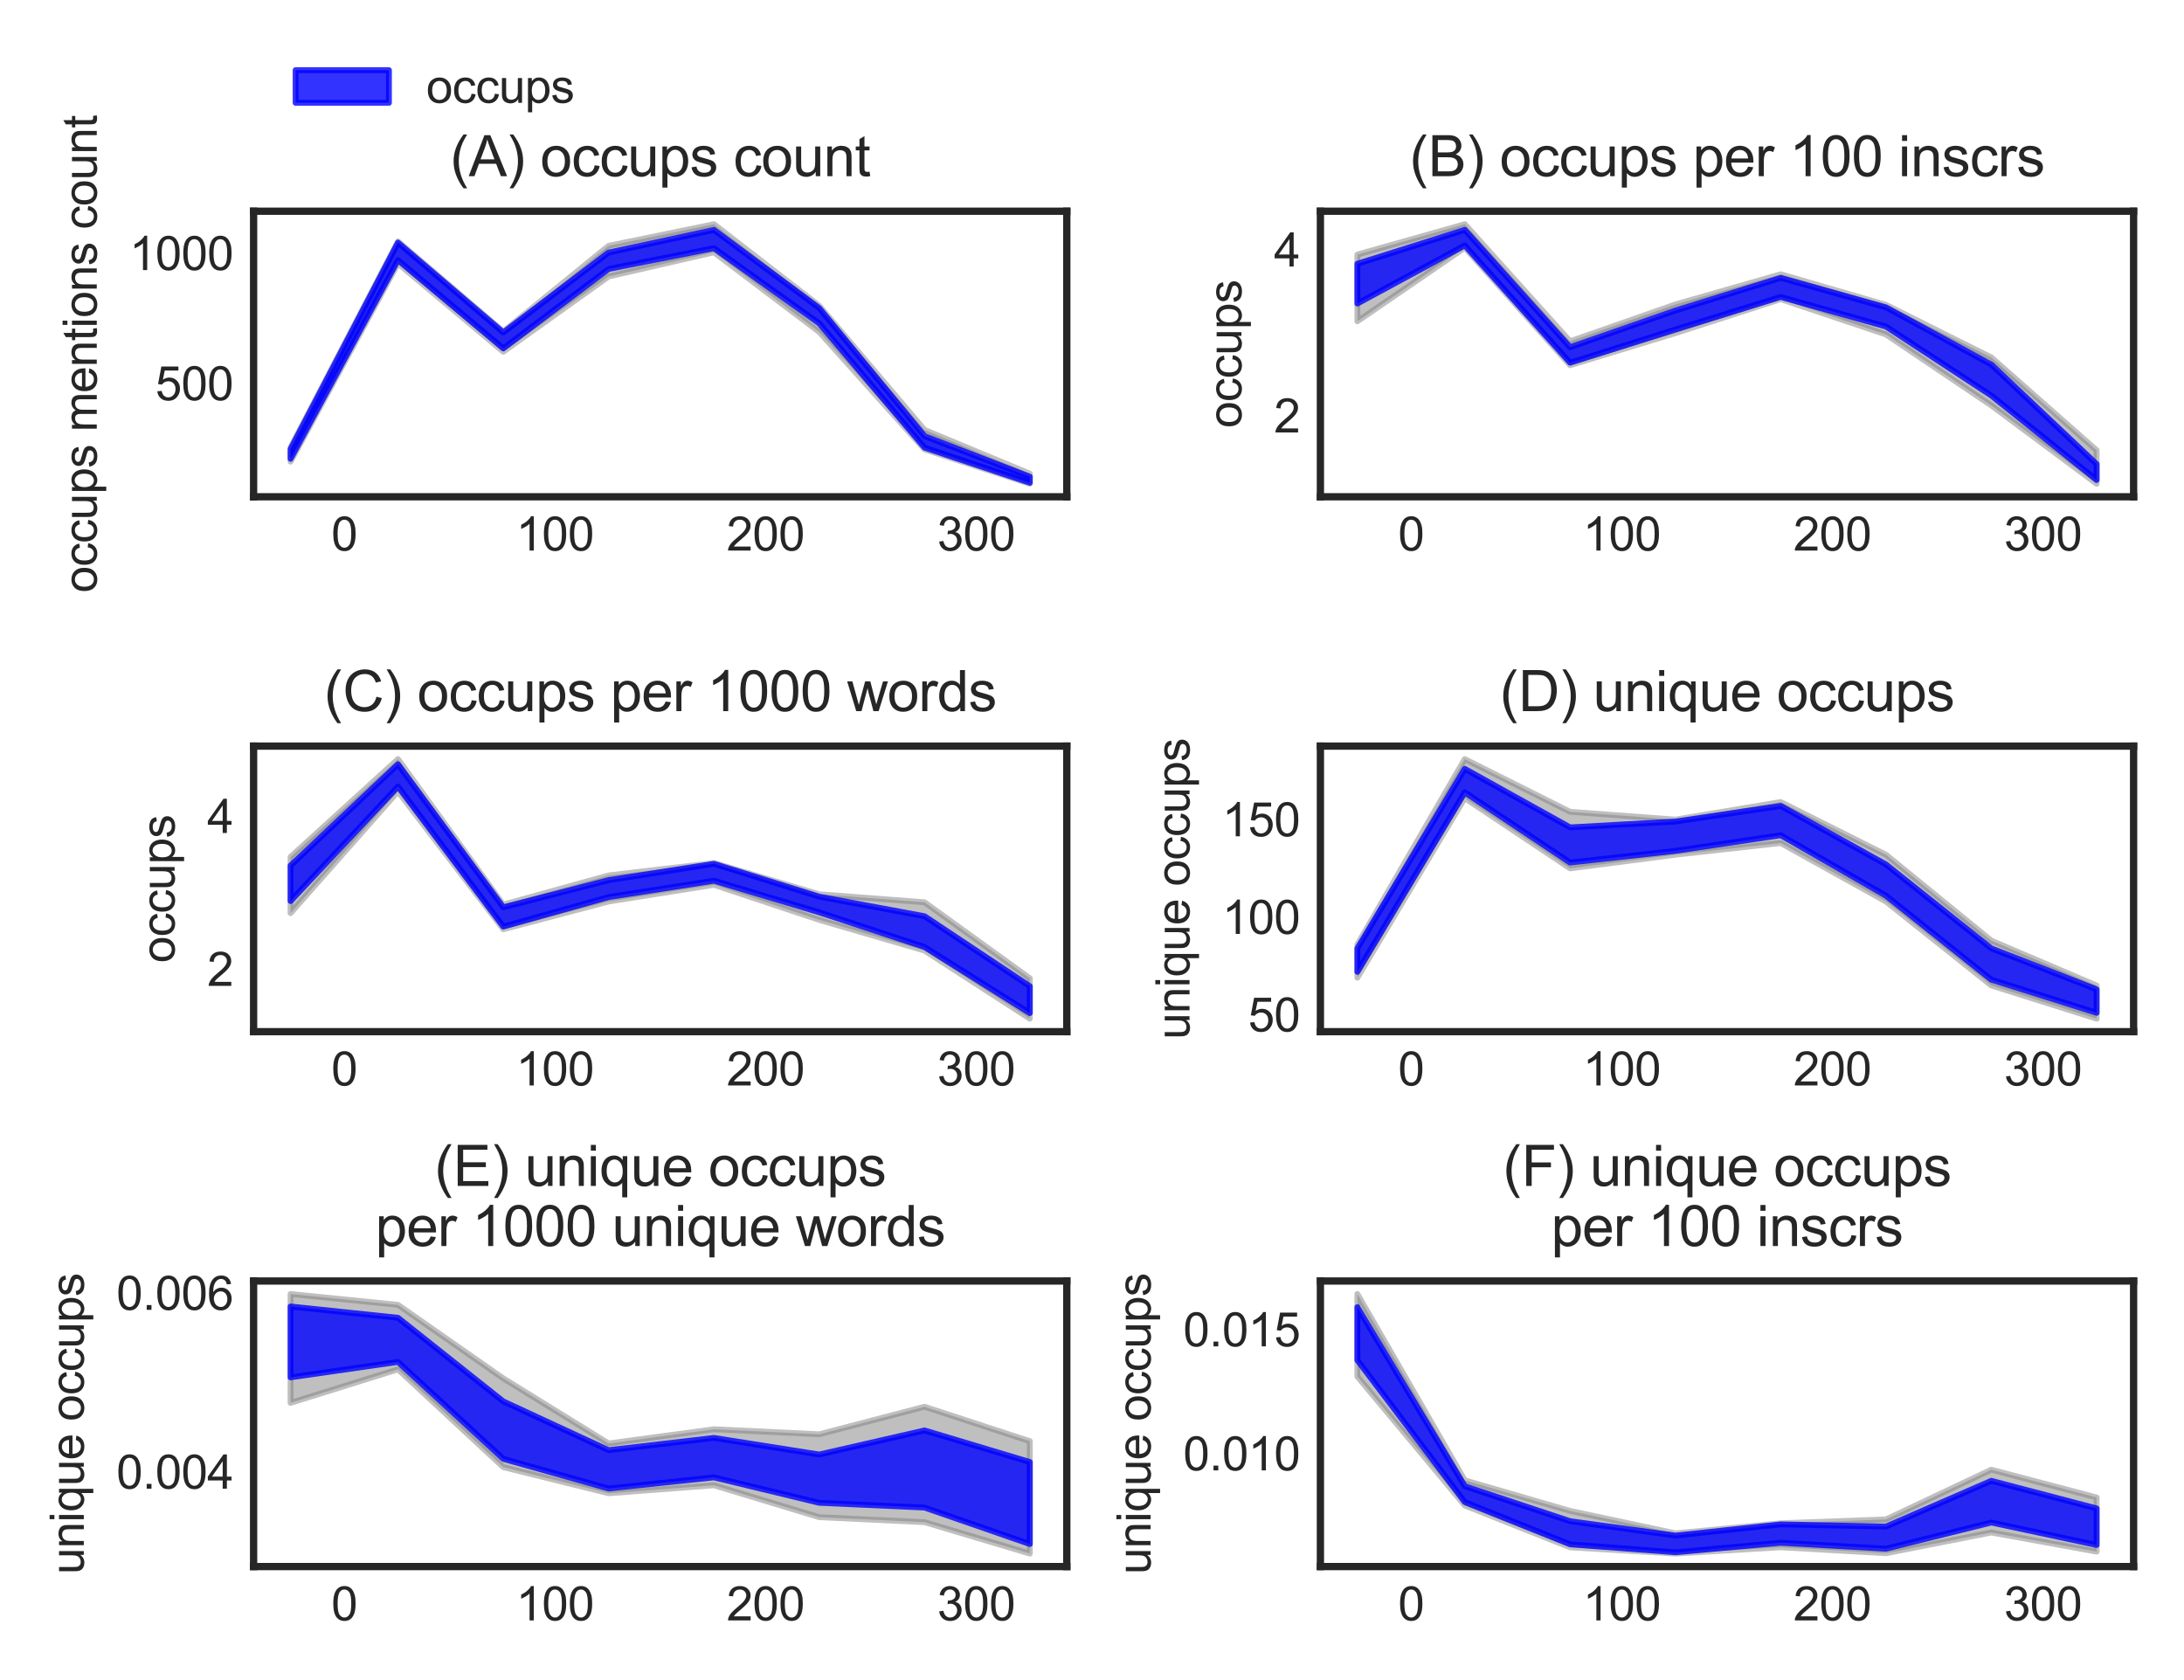 <?xml version="1.0" encoding="utf-8" standalone="no"?>
<!DOCTYPE svg PUBLIC "-//W3C//DTD SVG 1.1//EN"
  "http://www.w3.org/Graphics/SVG/1.1/DTD/svg11.dtd">
<svg xmlns:xlink="http://www.w3.org/1999/xlink" width="374.4pt" height="288pt" viewBox="0 0 374.4 288" xmlns="http://www.w3.org/2000/svg" version="1.1">
 <defs>
  <style type="text/css">*{stroke-linejoin: round; stroke-linecap: butt}</style>
 </defs>
 <g id="figure_1">
  <g id="patch_1">
   <path d="M 0 288 
L 374.4 288 
L 374.4 0 
L 0 0 
z
" style="fill: #ffffff"/>
  </g>
  <g id="axes_1">
   <g id="patch_2">
    <path d="M 43.474 85.155 
L 182.88 85.155 
L 182.88 36.205 
L 43.474 36.205 
z
" style="fill: #ffffff"/>
   </g>
   <g id="matplotlib.axis_1">
    <g id="xtick_1">
     <g id="line2d_1"/>
     <g id="text_1">
      <!-- 0 -->
      <g style="fill: #262626" transform="translate(56.793 94.381)scale(0.08 -0.08)">
       <defs>
        <path id="ArialMT-30" d="M 266 2259 
Q 266 3072 433 3567 
Q 600 4063 929 4331 
Q 1259 4600 1759 4600 
Q 2128 4600 2406 4451 
Q 2684 4303 2865 4023 
Q 3047 3744 3150 3342 
Q 3253 2941 3253 2259 
Q 3253 1453 3087 958 
Q 2922 463 2592 192 
Q 2263 -78 1759 -78 
Q 1097 -78 719 397 
Q 266 969 266 2259 
z
M 844 2259 
Q 844 1131 1108 757 
Q 1372 384 1759 384 
Q 2147 384 2411 759 
Q 2675 1134 2675 2259 
Q 2675 3391 2411 3762 
Q 2147 4134 1753 4134 
Q 1366 4134 1134 3806 
Q 844 3388 844 2259 
z
" transform="scale(0.016)"/>
       </defs>
       <use xlink:href="#ArialMT-30"/>
      </g>
     </g>
    </g>
    <g id="xtick_2">
     <g id="line2d_2"/>
     <g id="text_2">
      <!-- 100 -->
      <g style="fill: #262626" transform="translate(88.451 94.381)scale(0.08 -0.08)">
       <defs>
        <path id="ArialMT-31" d="M 2384 0 
L 1822 0 
L 1822 3584 
Q 1619 3391 1289 3197 
Q 959 3003 697 2906 
L 697 3450 
Q 1169 3672 1522 3987 
Q 1875 4303 2022 4600 
L 2384 4600 
L 2384 0 
z
" transform="scale(0.016)"/>
       </defs>
       <use xlink:href="#ArialMT-31"/>
       <use xlink:href="#ArialMT-30" x="55.615"/>
       <use xlink:href="#ArialMT-30" x="111.23"/>
      </g>
     </g>
    </g>
    <g id="xtick_3">
     <g id="line2d_3"/>
     <g id="text_3">
      <!-- 200 -->
      <g style="fill: #262626" transform="translate(124.557 94.381)scale(0.08 -0.08)">
       <defs>
        <path id="ArialMT-32" d="M 3222 541 
L 3222 0 
L 194 0 
Q 188 203 259 391 
Q 375 700 629 1000 
Q 884 1300 1366 1694 
Q 2113 2306 2375 2664 
Q 2638 3022 2638 3341 
Q 2638 3675 2398 3904 
Q 2159 4134 1775 4134 
Q 1369 4134 1125 3890 
Q 881 3647 878 3216 
L 300 3275 
Q 359 3922 746 4261 
Q 1134 4600 1788 4600 
Q 2447 4600 2831 4234 
Q 3216 3869 3216 3328 
Q 3216 3053 3103 2787 
Q 2991 2522 2730 2228 
Q 2469 1934 1863 1422 
Q 1356 997 1212 845 
Q 1069 694 975 541 
L 3222 541 
z
" transform="scale(0.016)"/>
       </defs>
       <use xlink:href="#ArialMT-32"/>
       <use xlink:href="#ArialMT-30" x="55.615"/>
       <use xlink:href="#ArialMT-30" x="111.23"/>
      </g>
     </g>
    </g>
    <g id="xtick_4">
     <g id="line2d_4"/>
     <g id="text_4">
      <!-- 300 -->
      <g style="fill: #262626" transform="translate(160.663 94.381)scale(0.08 -0.08)">
       <defs>
        <path id="ArialMT-33" d="M 269 1209 
L 831 1284 
Q 928 806 1161 595 
Q 1394 384 1728 384 
Q 2125 384 2398 659 
Q 2672 934 2672 1341 
Q 2672 1728 2419 1979 
Q 2166 2231 1775 2231 
Q 1616 2231 1378 2169 
L 1441 2663 
Q 1497 2656 1531 2656 
Q 1891 2656 2178 2843 
Q 2466 3031 2466 3422 
Q 2466 3731 2256 3934 
Q 2047 4138 1716 4138 
Q 1388 4138 1169 3931 
Q 950 3725 888 3313 
L 325 3413 
Q 428 3978 793 4289 
Q 1159 4600 1703 4600 
Q 2078 4600 2393 4439 
Q 2709 4278 2876 4000 
Q 3044 3722 3044 3409 
Q 3044 3113 2884 2869 
Q 2725 2625 2413 2481 
Q 2819 2388 3044 2092 
Q 3269 1797 3269 1353 
Q 3269 753 2831 336 
Q 2394 -81 1725 -81 
Q 1122 -81 723 278 
Q 325 638 269 1209 
z
" transform="scale(0.016)"/>
       </defs>
       <use xlink:href="#ArialMT-33"/>
       <use xlink:href="#ArialMT-30" x="55.615"/>
       <use xlink:href="#ArialMT-30" x="111.23"/>
      </g>
     </g>
    </g>
   </g>
   <g id="matplotlib.axis_2">
    <g id="ytick_1">
     <g id="line2d_5"/>
     <g id="text_5">
      <!-- 500 -->
      <g style="fill: #262626" transform="translate(26.628 68.609)scale(0.08 -0.08)">
       <defs>
        <path id="ArialMT-35" d="M 266 1200 
L 856 1250 
Q 922 819 1161 601 
Q 1400 384 1738 384 
Q 2144 384 2425 690 
Q 2706 997 2706 1503 
Q 2706 1984 2436 2262 
Q 2166 2541 1728 2541 
Q 1456 2541 1237 2417 
Q 1019 2294 894 2097 
L 366 2166 
L 809 4519 
L 3088 4519 
L 3088 3981 
L 1259 3981 
L 1013 2750 
Q 1425 3038 1878 3038 
Q 2478 3038 2890 2622 
Q 3303 2206 3303 1553 
Q 3303 931 2941 478 
Q 2500 -78 1738 -78 
Q 1113 -78 717 272 
Q 322 622 266 1200 
z
" transform="scale(0.016)"/>
       </defs>
       <use xlink:href="#ArialMT-35"/>
       <use xlink:href="#ArialMT-30" x="55.615"/>
       <use xlink:href="#ArialMT-30" x="111.23"/>
      </g>
     </g>
    </g>
    <g id="ytick_2">
     <g id="line2d_6"/>
     <g id="text_6">
      <!-- 1000 -->
      <g style="fill: #262626" transform="translate(22.179 46.292)scale(0.08 -0.08)">
       <use xlink:href="#ArialMT-31"/>
       <use xlink:href="#ArialMT-30" x="55.615"/>
       <use xlink:href="#ArialMT-30" x="111.23"/>
       <use xlink:href="#ArialMT-30" x="166.846"/>
      </g>
     </g>
    </g>
    <g id="text_7">
     <!-- occups mentions count -->
     <g style="fill: #262626" transform="translate(16.589 101.589)rotate(-90)scale(0.08 -0.08)">
      <defs>
       <path id="ArialMT-6f" d="M 213 1659 
Q 213 2581 725 3025 
Q 1153 3394 1769 3394 
Q 2453 3394 2887 2945 
Q 3322 2497 3322 1706 
Q 3322 1066 3130 698 
Q 2938 331 2570 128 
Q 2203 -75 1769 -75 
Q 1072 -75 642 372 
Q 213 819 213 1659 
z
M 791 1659 
Q 791 1022 1069 705 
Q 1347 388 1769 388 
Q 2188 388 2466 706 
Q 2744 1025 2744 1678 
Q 2744 2294 2464 2611 
Q 2184 2928 1769 2928 
Q 1347 2928 1069 2612 
Q 791 2297 791 1659 
z
" transform="scale(0.016)"/>
       <path id="ArialMT-63" d="M 2588 1216 
L 3141 1144 
Q 3050 572 2676 248 
Q 2303 -75 1759 -75 
Q 1078 -75 664 370 
Q 250 816 250 1647 
Q 250 2184 428 2587 
Q 606 2991 970 3192 
Q 1334 3394 1763 3394 
Q 2303 3394 2647 3120 
Q 2991 2847 3088 2344 
L 2541 2259 
Q 2463 2594 2264 2762 
Q 2066 2931 1784 2931 
Q 1359 2931 1093 2626 
Q 828 2322 828 1663 
Q 828 994 1084 691 
Q 1341 388 1753 388 
Q 2084 388 2306 591 
Q 2528 794 2588 1216 
z
" transform="scale(0.016)"/>
       <path id="ArialMT-75" d="M 2597 0 
L 2597 488 
Q 2209 -75 1544 -75 
Q 1250 -75 995 37 
Q 741 150 617 320 
Q 494 491 444 738 
Q 409 903 409 1263 
L 409 3319 
L 972 3319 
L 972 1478 
Q 972 1038 1006 884 
Q 1059 663 1231 536 
Q 1403 409 1656 409 
Q 1909 409 2131 539 
Q 2353 669 2445 892 
Q 2538 1116 2538 1541 
L 2538 3319 
L 3100 3319 
L 3100 0 
L 2597 0 
z
" transform="scale(0.016)"/>
       <path id="ArialMT-70" d="M 422 -1272 
L 422 3319 
L 934 3319 
L 934 2888 
Q 1116 3141 1344 3267 
Q 1572 3394 1897 3394 
Q 2322 3394 2647 3175 
Q 2972 2956 3137 2557 
Q 3303 2159 3303 1684 
Q 3303 1175 3120 767 
Q 2938 359 2589 142 
Q 2241 -75 1856 -75 
Q 1575 -75 1351 44 
Q 1128 163 984 344 
L 984 -1272 
L 422 -1272 
z
M 931 1641 
Q 931 1000 1190 694 
Q 1450 388 1819 388 
Q 2194 388 2461 705 
Q 2728 1022 2728 1688 
Q 2728 2322 2467 2637 
Q 2206 2953 1844 2953 
Q 1484 2953 1207 2617 
Q 931 2281 931 1641 
z
" transform="scale(0.016)"/>
       <path id="ArialMT-73" d="M 197 991 
L 753 1078 
Q 800 744 1014 566 
Q 1228 388 1613 388 
Q 2000 388 2187 545 
Q 2375 703 2375 916 
Q 2375 1106 2209 1216 
Q 2094 1291 1634 1406 
Q 1016 1563 777 1677 
Q 538 1791 414 1992 
Q 291 2194 291 2438 
Q 291 2659 392 2848 
Q 494 3038 669 3163 
Q 800 3259 1026 3326 
Q 1253 3394 1513 3394 
Q 1903 3394 2198 3281 
Q 2494 3169 2634 2976 
Q 2775 2784 2828 2463 
L 2278 2388 
Q 2241 2644 2061 2787 
Q 1881 2931 1553 2931 
Q 1166 2931 1000 2803 
Q 834 2675 834 2503 
Q 834 2394 903 2306 
Q 972 2216 1119 2156 
Q 1203 2125 1616 2013 
Q 2213 1853 2448 1751 
Q 2684 1650 2818 1456 
Q 2953 1263 2953 975 
Q 2953 694 2789 445 
Q 2625 197 2315 61 
Q 2006 -75 1616 -75 
Q 969 -75 630 194 
Q 291 463 197 991 
z
" transform="scale(0.016)"/>
       <path id="ArialMT-20" transform="scale(0.016)"/>
       <path id="ArialMT-6d" d="M 422 0 
L 422 3319 
L 925 3319 
L 925 2853 
Q 1081 3097 1340 3245 
Q 1600 3394 1931 3394 
Q 2300 3394 2536 3241 
Q 2772 3088 2869 2813 
Q 3263 3394 3894 3394 
Q 4388 3394 4653 3120 
Q 4919 2847 4919 2278 
L 4919 0 
L 4359 0 
L 4359 2091 
Q 4359 2428 4304 2576 
Q 4250 2725 4106 2815 
Q 3963 2906 3769 2906 
Q 3419 2906 3187 2673 
Q 2956 2441 2956 1928 
L 2956 0 
L 2394 0 
L 2394 2156 
Q 2394 2531 2256 2718 
Q 2119 2906 1806 2906 
Q 1569 2906 1367 2781 
Q 1166 2656 1075 2415 
Q 984 2175 984 1722 
L 984 0 
L 422 0 
z
" transform="scale(0.016)"/>
       <path id="ArialMT-65" d="M 2694 1069 
L 3275 997 
Q 3138 488 2766 206 
Q 2394 -75 1816 -75 
Q 1088 -75 661 373 
Q 234 822 234 1631 
Q 234 2469 665 2931 
Q 1097 3394 1784 3394 
Q 2450 3394 2872 2941 
Q 3294 2488 3294 1666 
Q 3294 1616 3291 1516 
L 816 1516 
Q 847 969 1125 678 
Q 1403 388 1819 388 
Q 2128 388 2347 550 
Q 2566 713 2694 1069 
z
M 847 1978 
L 2700 1978 
Q 2663 2397 2488 2606 
Q 2219 2931 1791 2931 
Q 1403 2931 1139 2672 
Q 875 2413 847 1978 
z
" transform="scale(0.016)"/>
       <path id="ArialMT-6e" d="M 422 0 
L 422 3319 
L 928 3319 
L 928 2847 
Q 1294 3394 1984 3394 
Q 2284 3394 2536 3286 
Q 2788 3178 2913 3003 
Q 3038 2828 3088 2588 
Q 3119 2431 3119 2041 
L 3119 0 
L 2556 0 
L 2556 2019 
Q 2556 2363 2490 2533 
Q 2425 2703 2258 2804 
Q 2091 2906 1866 2906 
Q 1506 2906 1245 2678 
Q 984 2450 984 1813 
L 984 0 
L 422 0 
z
" transform="scale(0.016)"/>
       <path id="ArialMT-74" d="M 1650 503 
L 1731 6 
Q 1494 -44 1306 -44 
Q 1000 -44 831 53 
Q 663 150 594 308 
Q 525 466 525 972 
L 525 2881 
L 113 2881 
L 113 3319 
L 525 3319 
L 525 4141 
L 1084 4478 
L 1084 3319 
L 1650 3319 
L 1650 2881 
L 1084 2881 
L 1084 941 
Q 1084 700 1114 631 
Q 1144 563 1211 522 
Q 1278 481 1403 481 
Q 1497 481 1650 503 
z
" transform="scale(0.016)"/>
       <path id="ArialMT-69" d="M 425 3934 
L 425 4581 
L 988 4581 
L 988 3934 
L 425 3934 
z
M 425 0 
L 425 3319 
L 988 3319 
L 988 0 
L 425 0 
z
" transform="scale(0.016)"/>
      </defs>
      <use xlink:href="#ArialMT-6f"/>
      <use xlink:href="#ArialMT-63" x="55.615"/>
      <use xlink:href="#ArialMT-63" x="105.615"/>
      <use xlink:href="#ArialMT-75" x="155.615"/>
      <use xlink:href="#ArialMT-70" x="211.23"/>
      <use xlink:href="#ArialMT-73" x="266.846"/>
      <use xlink:href="#ArialMT-20" x="316.846"/>
      <use xlink:href="#ArialMT-6d" x="344.629"/>
      <use xlink:href="#ArialMT-65" x="427.93"/>
      <use xlink:href="#ArialMT-6e" x="483.545"/>
      <use xlink:href="#ArialMT-74" x="539.16"/>
      <use xlink:href="#ArialMT-69" x="566.943"/>
      <use xlink:href="#ArialMT-6f" x="589.16"/>
      <use xlink:href="#ArialMT-6e" x="644.775"/>
      <use xlink:href="#ArialMT-73" x="700.391"/>
      <use xlink:href="#ArialMT-20" x="750.391"/>
      <use xlink:href="#ArialMT-63" x="778.174"/>
      <use xlink:href="#ArialMT-6f" x="828.174"/>
      <use xlink:href="#ArialMT-75" x="883.789"/>
      <use xlink:href="#ArialMT-6e" x="939.404"/>
      <use xlink:href="#ArialMT-74" x="995.02"/>
     </g>
    </g>
   </g>
   <g id="patch_3">
    <path d="M 49.81 79.136 
L 68.225 45.17 
L 86.278 60.3 
L 104.331 47.401 
L 122.384 43.251 
L 140.437 56.908 
L 158.49 77.038 
L 176.543 82.93 
L 176.543 81.189 
L 158.49 73.69 
L 140.437 52.4 
L 122.384 38.43 
L 104.331 42.135 
L 86.278 56.819 
L 68.225 41.376 
L 49.81 76.681 
z
" clip-path="url(#pa8327ecfbe)" style="fill: #808080; opacity: 0.5; stroke: #808080; stroke-linejoin: miter"/>
   </g>
   <g id="patch_4">
    <path d="M 49.81 78.645 
L 68.225 44.59 
L 86.278 59.72 
L 104.331 46.107 
L 122.384 42.536 
L 140.437 55.435 
L 158.49 76.726 
L 176.543 82.751 
L 176.543 81.724 
L 158.49 74.762 
L 140.437 52.802 
L 122.384 39.412 
L 104.331 43.295 
L 86.278 56.998 
L 68.225 41.599 
L 49.81 76.993 
z
" clip-path="url(#pa8327ecfbe)" style="fill: #0000ff; opacity: 0.8; stroke: #0000ff; stroke-linejoin: miter"/>
   </g>
   <g id="patch_5">
    <path d="M 43.474 85.155 
L 43.474 36.205 
" style="fill: none; stroke: #262626; stroke-width: 1.25; stroke-linejoin: miter; stroke-linecap: square"/>
   </g>
   <g id="patch_6">
    <path d="M 182.88 85.155 
L 182.88 36.205 
" style="fill: none; stroke: #262626; stroke-width: 1.25; stroke-linejoin: miter; stroke-linecap: square"/>
   </g>
   <g id="patch_7">
    <path d="M 43.474 85.155 
L 182.88 85.155 
" style="fill: none; stroke: #262626; stroke-width: 1.25; stroke-linejoin: miter; stroke-linecap: square"/>
   </g>
   <g id="patch_8">
    <path d="M 43.474 36.205 
L 182.88 36.205 
" style="fill: none; stroke: #262626; stroke-width: 1.25; stroke-linejoin: miter; stroke-linecap: square"/>
   </g>
   <g id="text_8">
    <!-- (A) occups count -->
    <g style="fill: #262626" transform="translate(77.163 30.205)scale(0.096 -0.096)">
     <defs>
      <path id="ArialMT-28" d="M 1497 -1347 
Q 1031 -759 709 28 
Q 388 816 388 1659 
Q 388 2403 628 3084 
Q 909 3875 1497 4659 
L 1900 4659 
Q 1522 4009 1400 3731 
Q 1209 3300 1100 2831 
Q 966 2247 966 1656 
Q 966 153 1900 -1347 
L 1497 -1347 
z
" transform="scale(0.016)"/>
      <path id="ArialMT-41" d="M -9 0 
L 1750 4581 
L 2403 4581 
L 4278 0 
L 3588 0 
L 3053 1388 
L 1138 1388 
L 634 0 
L -9 0 
z
M 1313 1881 
L 2866 1881 
L 2388 3150 
Q 2169 3728 2063 4100 
Q 1975 3659 1816 3225 
L 1313 1881 
z
" transform="scale(0.016)"/>
      <path id="ArialMT-29" d="M 791 -1347 
L 388 -1347 
Q 1322 153 1322 1656 
Q 1322 2244 1188 2822 
Q 1081 3291 891 3722 
Q 769 4003 388 4659 
L 791 4659 
Q 1378 3875 1659 3084 
Q 1900 2403 1900 1659 
Q 1900 816 1576 28 
Q 1253 -759 791 -1347 
z
" transform="scale(0.016)"/>
     </defs>
     <use xlink:href="#ArialMT-28"/>
     <use xlink:href="#ArialMT-41" x="33.301"/>
     <use xlink:href="#ArialMT-29" x="100"/>
     <use xlink:href="#ArialMT-20" x="133.301"/>
     <use xlink:href="#ArialMT-6f" x="161.084"/>
     <use xlink:href="#ArialMT-63" x="216.699"/>
     <use xlink:href="#ArialMT-63" x="266.699"/>
     <use xlink:href="#ArialMT-75" x="316.699"/>
     <use xlink:href="#ArialMT-70" x="372.314"/>
     <use xlink:href="#ArialMT-73" x="427.93"/>
     <use xlink:href="#ArialMT-20" x="477.93"/>
     <use xlink:href="#ArialMT-63" x="505.713"/>
     <use xlink:href="#ArialMT-6f" x="555.713"/>
     <use xlink:href="#ArialMT-75" x="611.328"/>
     <use xlink:href="#ArialMT-6e" x="666.943"/>
     <use xlink:href="#ArialMT-74" x="722.559"/>
    </g>
   </g>
   <g id="legend_1">
    <g id="patch_9">
     <path d="M 50.674 17.625 
L 66.674 17.625 
L 66.674 12.025 
L 50.674 12.025 
z
" style="fill: #0000ff; opacity: 0.8; stroke: #0000ff; stroke-linejoin: miter"/>
    </g>
    <g id="text_9">
     <!-- occups -->
     <g style="fill: #262626" transform="translate(73.074 17.625)scale(0.08 -0.08)">
      <use xlink:href="#ArialMT-6f"/>
      <use xlink:href="#ArialMT-63" x="55.615"/>
      <use xlink:href="#ArialMT-63" x="105.615"/>
      <use xlink:href="#ArialMT-75" x="155.615"/>
      <use xlink:href="#ArialMT-70" x="211.23"/>
      <use xlink:href="#ArialMT-73" x="266.846"/>
     </g>
    </g>
   </g>
  </g>
  <g id="axes_2">
   <g id="patch_10">
    <path d="M 226.354 85.155 
L 365.76 85.155 
L 365.76 36.205 
L 226.354 36.205 
z
" style="fill: #ffffff"/>
   </g>
   <g id="matplotlib.axis_3">
    <g id="xtick_5">
     <g id="line2d_7"/>
     <g id="text_10">
      <!-- 0 -->
      <g style="fill: #262626" transform="translate(239.673 94.381)scale(0.08 -0.08)">
       <use xlink:href="#ArialMT-30"/>
      </g>
     </g>
    </g>
    <g id="xtick_6">
     <g id="line2d_8"/>
     <g id="text_11">
      <!-- 100 -->
      <g style="fill: #262626" transform="translate(271.331 94.381)scale(0.08 -0.08)">
       <use xlink:href="#ArialMT-31"/>
       <use xlink:href="#ArialMT-30" x="55.615"/>
       <use xlink:href="#ArialMT-30" x="111.23"/>
      </g>
     </g>
    </g>
    <g id="xtick_7">
     <g id="line2d_9"/>
     <g id="text_12">
      <!-- 200 -->
      <g style="fill: #262626" transform="translate(307.437 94.381)scale(0.08 -0.08)">
       <use xlink:href="#ArialMT-32"/>
       <use xlink:href="#ArialMT-30" x="55.615"/>
       <use xlink:href="#ArialMT-30" x="111.23"/>
      </g>
     </g>
    </g>
    <g id="xtick_8">
     <g id="line2d_10"/>
     <g id="text_13">
      <!-- 300 -->
      <g style="fill: #262626" transform="translate(343.543 94.381)scale(0.08 -0.08)">
       <use xlink:href="#ArialMT-33"/>
       <use xlink:href="#ArialMT-30" x="55.615"/>
       <use xlink:href="#ArialMT-30" x="111.23"/>
      </g>
     </g>
    </g>
   </g>
   <g id="matplotlib.axis_4">
    <g id="ytick_3">
     <g id="line2d_11"/>
     <g id="text_14">
      <!-- 2 -->
      <g style="fill: #262626" transform="translate(218.405 74.131)scale(0.08 -0.08)">
       <use xlink:href="#ArialMT-32"/>
      </g>
     </g>
    </g>
    <g id="ytick_4">
     <g id="line2d_12"/>
     <g id="text_15">
      <!-- 4 -->
      <g style="fill: #262626" transform="translate(218.405 45.69)scale(0.08 -0.08)">
       <defs>
        <path id="ArialMT-34" d="M 2069 0 
L 2069 1097 
L 81 1097 
L 81 1613 
L 2172 4581 
L 2631 4581 
L 2631 1613 
L 3250 1613 
L 3250 1097 
L 2631 1097 
L 2631 0 
L 2069 0 
z
M 2069 1613 
L 2069 3678 
L 634 1613 
L 2069 1613 
z
" transform="scale(0.016)"/>
       </defs>
       <use xlink:href="#ArialMT-34"/>
      </g>
     </g>
    </g>
    <g id="text_16">
     <!-- occups -->
     <g style="fill: #262626" transform="translate(212.815 73.353)rotate(-90)scale(0.08 -0.08)">
      <use xlink:href="#ArialMT-6f"/>
      <use xlink:href="#ArialMT-63" x="55.615"/>
      <use xlink:href="#ArialMT-63" x="105.615"/>
      <use xlink:href="#ArialMT-75" x="155.615"/>
      <use xlink:href="#ArialMT-70" x="211.23"/>
      <use xlink:href="#ArialMT-73" x="266.846"/>
     </g>
    </g>
   </g>
   <g id="patch_11">
    <path d="M 232.69 55.076 
L 251.105 42.463 
L 269.158 62.61 
L 287.211 57.107 
L 305.264 51.284 
L 323.317 57.339 
L 341.37 69.505 
L 359.423 82.93 
L 359.423 77.189 
L 341.37 61.271 
L 323.317 52.26 
L 305.264 47.012 
L 287.211 52.183 
L 269.158 58.505 
L 251.105 38.43 
L 232.69 43.636 
z
" clip-path="url(#p7e4ca522c8)" style="fill: #808080; opacity: 0.5; stroke: #808080; stroke-linejoin: miter"/>
   </g>
   <g id="patch_12">
    <path d="M 232.69 52.037 
L 251.105 42.068 
L 269.158 62.177 
L 287.211 56.481 
L 305.264 50.899 
L 323.317 55.972 
L 341.37 67.802 
L 359.423 82.271 
L 359.423 79.564 
L 341.37 62.494 
L 323.317 52.687 
L 305.264 47.641 
L 287.211 53.235 
L 269.158 59.52 
L 251.105 39.4 
L 232.69 45.217 
z
" clip-path="url(#p7e4ca522c8)" style="fill: #0000ff; opacity: 0.8; stroke: #0000ff; stroke-linejoin: miter"/>
   </g>
   <g id="patch_13">
    <path d="M 226.354 85.155 
L 226.354 36.205 
" style="fill: none; stroke: #262626; stroke-width: 1.25; stroke-linejoin: miter; stroke-linecap: square"/>
   </g>
   <g id="patch_14">
    <path d="M 365.76 85.155 
L 365.76 36.205 
" style="fill: none; stroke: #262626; stroke-width: 1.25; stroke-linejoin: miter; stroke-linecap: square"/>
   </g>
   <g id="patch_15">
    <path d="M 226.354 85.155 
L 365.76 85.155 
" style="fill: none; stroke: #262626; stroke-width: 1.25; stroke-linejoin: miter; stroke-linecap: square"/>
   </g>
   <g id="patch_16">
    <path d="M 226.354 36.205 
L 365.76 36.205 
" style="fill: none; stroke: #262626; stroke-width: 1.25; stroke-linejoin: miter; stroke-linecap: square"/>
   </g>
   <g id="text_17">
    <!-- (B) occups per 100 inscrs -->
    <g style="fill: #262626" transform="translate(241.638 30.205)scale(0.096 -0.096)">
     <defs>
      <path id="ArialMT-42" d="M 469 0 
L 469 4581 
L 2188 4581 
Q 2713 4581 3030 4442 
Q 3347 4303 3526 4014 
Q 3706 3725 3706 3409 
Q 3706 3116 3547 2856 
Q 3388 2597 3066 2438 
Q 3481 2316 3704 2022 
Q 3928 1728 3928 1328 
Q 3928 1006 3792 729 
Q 3656 453 3456 303 
Q 3256 153 2954 76 
Q 2653 0 2216 0 
L 469 0 
z
M 1075 2656 
L 2066 2656 
Q 2469 2656 2644 2709 
Q 2875 2778 2992 2937 
Q 3109 3097 3109 3338 
Q 3109 3566 3000 3739 
Q 2891 3913 2687 3977 
Q 2484 4041 1991 4041 
L 1075 4041 
L 1075 2656 
z
M 1075 541 
L 2216 541 
Q 2509 541 2628 563 
Q 2838 600 2978 687 
Q 3119 775 3209 942 
Q 3300 1109 3300 1328 
Q 3300 1584 3169 1773 
Q 3038 1963 2805 2039 
Q 2572 2116 2134 2116 
L 1075 2116 
L 1075 541 
z
" transform="scale(0.016)"/>
      <path id="ArialMT-72" d="M 416 0 
L 416 3319 
L 922 3319 
L 922 2816 
Q 1116 3169 1280 3281 
Q 1444 3394 1641 3394 
Q 1925 3394 2219 3213 
L 2025 2691 
Q 1819 2813 1613 2813 
Q 1428 2813 1281 2702 
Q 1134 2591 1072 2394 
Q 978 2094 978 1738 
L 978 0 
L 416 0 
z
" transform="scale(0.016)"/>
     </defs>
     <use xlink:href="#ArialMT-28"/>
     <use xlink:href="#ArialMT-42" x="33.301"/>
     <use xlink:href="#ArialMT-29" x="100"/>
     <use xlink:href="#ArialMT-20" x="133.301"/>
     <use xlink:href="#ArialMT-6f" x="161.084"/>
     <use xlink:href="#ArialMT-63" x="216.699"/>
     <use xlink:href="#ArialMT-63" x="266.699"/>
     <use xlink:href="#ArialMT-75" x="316.699"/>
     <use xlink:href="#ArialMT-70" x="372.314"/>
     <use xlink:href="#ArialMT-73" x="427.93"/>
     <use xlink:href="#ArialMT-20" x="477.93"/>
     <use xlink:href="#ArialMT-70" x="505.713"/>
     <use xlink:href="#ArialMT-65" x="561.328"/>
     <use xlink:href="#ArialMT-72" x="616.943"/>
     <use xlink:href="#ArialMT-20" x="650.244"/>
     <use xlink:href="#ArialMT-31" x="678.027"/>
     <use xlink:href="#ArialMT-30" x="733.643"/>
     <use xlink:href="#ArialMT-30" x="789.258"/>
     <use xlink:href="#ArialMT-20" x="844.873"/>
     <use xlink:href="#ArialMT-69" x="872.656"/>
     <use xlink:href="#ArialMT-6e" x="894.873"/>
     <use xlink:href="#ArialMT-73" x="950.488"/>
     <use xlink:href="#ArialMT-63" x="1000.488"/>
     <use xlink:href="#ArialMT-72" x="1050.488"/>
     <use xlink:href="#ArialMT-73" x="1083.789"/>
    </g>
   </g>
  </g>
  <g id="axes_3">
   <g id="patch_17">
    <path d="M 43.474 176.849 
L 182.88 176.849 
L 182.88 127.9 
L 43.474 127.9 
z
" style="fill: #ffffff"/>
   </g>
   <g id="matplotlib.axis_5">
    <g id="xtick_9">
     <g id="line2d_13"/>
     <g id="text_18">
      <!-- 0 -->
      <g style="fill: #262626" transform="translate(56.793 186.075)scale(0.08 -0.08)">
       <use xlink:href="#ArialMT-30"/>
      </g>
     </g>
    </g>
    <g id="xtick_10">
     <g id="line2d_14"/>
     <g id="text_19">
      <!-- 100 -->
      <g style="fill: #262626" transform="translate(88.451 186.075)scale(0.08 -0.08)">
       <use xlink:href="#ArialMT-31"/>
       <use xlink:href="#ArialMT-30" x="55.615"/>
       <use xlink:href="#ArialMT-30" x="111.23"/>
      </g>
     </g>
    </g>
    <g id="xtick_11">
     <g id="line2d_15"/>
     <g id="text_20">
      <!-- 200 -->
      <g style="fill: #262626" transform="translate(124.557 186.075)scale(0.08 -0.08)">
       <use xlink:href="#ArialMT-32"/>
       <use xlink:href="#ArialMT-30" x="55.615"/>
       <use xlink:href="#ArialMT-30" x="111.23"/>
      </g>
     </g>
    </g>
    <g id="xtick_12">
     <g id="line2d_16"/>
     <g id="text_21">
      <!-- 300 -->
      <g style="fill: #262626" transform="translate(160.663 186.075)scale(0.08 -0.08)">
       <use xlink:href="#ArialMT-33"/>
       <use xlink:href="#ArialMT-30" x="55.615"/>
       <use xlink:href="#ArialMT-30" x="111.23"/>
      </g>
     </g>
    </g>
   </g>
   <g id="matplotlib.axis_6">
    <g id="ytick_5">
     <g id="line2d_17"/>
     <g id="text_22">
      <!-- 2 -->
      <g style="fill: #262626" transform="translate(35.525 169.003)scale(0.08 -0.08)">
       <use xlink:href="#ArialMT-32"/>
      </g>
     </g>
    </g>
    <g id="ytick_6">
     <g id="line2d_18"/>
     <g id="text_23">
      <!-- 4 -->
      <g style="fill: #262626" transform="translate(35.525 142.789)scale(0.08 -0.08)">
       <use xlink:href="#ArialMT-34"/>
      </g>
     </g>
    </g>
    <g id="text_24">
     <!-- occups -->
     <g style="fill: #262626" transform="translate(29.935 165.048)rotate(-90)scale(0.08 -0.08)">
      <use xlink:href="#ArialMT-6f"/>
      <use xlink:href="#ArialMT-63" x="55.615"/>
      <use xlink:href="#ArialMT-63" x="105.615"/>
      <use xlink:href="#ArialMT-75" x="155.615"/>
      <use xlink:href="#ArialMT-70" x="211.23"/>
      <use xlink:href="#ArialMT-73" x="266.846"/>
     </g>
    </g>
   </g>
   <g id="patch_18">
    <path d="M 49.81 156.531 
L 68.225 135.676 
L 86.278 159.297 
L 104.331 154.54 
L 122.384 151.677 
L 140.437 157.686 
L 158.49 162.951 
L 176.543 174.624 
L 176.543 167.702 
L 158.49 154.666 
L 140.437 153.296 
L 122.384 147.937 
L 104.331 150.062 
L 86.278 155.068 
L 68.225 130.125 
L 49.81 146.894 
z
" clip-path="url(#pede18051f8)" style="fill: #808080; opacity: 0.5; stroke: #808080; stroke-linejoin: miter"/>
   </g>
   <g id="patch_19">
    <path d="M 49.81 154.457 
L 68.225 134.828 
L 86.278 158.839 
L 104.331 153.773 
L 122.384 150.965 
L 140.437 156.387 
L 158.49 162.33 
L 176.543 173.663 
L 176.543 169.066 
L 158.49 157.061 
L 140.437 153.709 
L 122.384 148.077 
L 104.331 150.884 
L 86.278 155.532 
L 68.225 131.019 
L 49.81 148.382 
z
" clip-path="url(#pede18051f8)" style="fill: #0000ff; opacity: 0.8; stroke: #0000ff; stroke-linejoin: miter"/>
   </g>
   <g id="patch_20">
    <path d="M 43.474 176.849 
L 43.474 127.9 
" style="fill: none; stroke: #262626; stroke-width: 1.25; stroke-linejoin: miter; stroke-linecap: square"/>
   </g>
   <g id="patch_21">
    <path d="M 182.88 176.849 
L 182.88 127.9 
" style="fill: none; stroke: #262626; stroke-width: 1.25; stroke-linejoin: miter; stroke-linecap: square"/>
   </g>
   <g id="patch_22">
    <path d="M 43.474 176.849 
L 182.88 176.849 
" style="fill: none; stroke: #262626; stroke-width: 1.25; stroke-linejoin: miter; stroke-linecap: square"/>
   </g>
   <g id="patch_23">
    <path d="M 43.474 127.9 
L 182.88 127.9 
" style="fill: none; stroke: #262626; stroke-width: 1.25; stroke-linejoin: miter; stroke-linecap: square"/>
   </g>
   <g id="text_25">
    <!-- (C) occups per 1000 words -->
    <g style="fill: #262626" transform="translate(55.555 121.9)scale(0.096 -0.096)">
     <defs>
      <path id="ArialMT-43" d="M 3763 1606 
L 4369 1453 
Q 4178 706 3683 314 
Q 3188 -78 2472 -78 
Q 1731 -78 1267 223 
Q 803 525 561 1097 
Q 319 1669 319 2325 
Q 319 3041 592 3573 
Q 866 4106 1370 4382 
Q 1875 4659 2481 4659 
Q 3169 4659 3637 4309 
Q 4106 3959 4291 3325 
L 3694 3184 
Q 3534 3684 3231 3912 
Q 2928 4141 2469 4141 
Q 1941 4141 1586 3887 
Q 1231 3634 1087 3207 
Q 944 2781 944 2328 
Q 944 1744 1114 1308 
Q 1284 872 1643 656 
Q 2003 441 2422 441 
Q 2931 441 3284 734 
Q 3638 1028 3763 1606 
z
" transform="scale(0.016)"/>
      <path id="ArialMT-77" d="M 1034 0 
L 19 3319 
L 600 3319 
L 1128 1403 
L 1325 691 
Q 1338 744 1497 1375 
L 2025 3319 
L 2603 3319 
L 3100 1394 
L 3266 759 
L 3456 1400 
L 4025 3319 
L 4572 3319 
L 3534 0 
L 2950 0 
L 2422 1988 
L 2294 2553 
L 1622 0 
L 1034 0 
z
" transform="scale(0.016)"/>
      <path id="ArialMT-64" d="M 2575 0 
L 2575 419 
Q 2259 -75 1647 -75 
Q 1250 -75 917 144 
Q 584 363 401 755 
Q 219 1147 219 1656 
Q 219 2153 384 2558 
Q 550 2963 881 3178 
Q 1213 3394 1622 3394 
Q 1922 3394 2156 3267 
Q 2391 3141 2538 2938 
L 2538 4581 
L 3097 4581 
L 3097 0 
L 2575 0 
z
M 797 1656 
Q 797 1019 1065 703 
Q 1334 388 1700 388 
Q 2069 388 2326 689 
Q 2584 991 2584 1609 
Q 2584 2291 2321 2609 
Q 2059 2928 1675 2928 
Q 1300 2928 1048 2622 
Q 797 2316 797 1656 
z
" transform="scale(0.016)"/>
     </defs>
     <use xlink:href="#ArialMT-28"/>
     <use xlink:href="#ArialMT-43" x="33.301"/>
     <use xlink:href="#ArialMT-29" x="105.518"/>
     <use xlink:href="#ArialMT-20" x="138.818"/>
     <use xlink:href="#ArialMT-6f" x="166.602"/>
     <use xlink:href="#ArialMT-63" x="222.217"/>
     <use xlink:href="#ArialMT-63" x="272.217"/>
     <use xlink:href="#ArialMT-75" x="322.217"/>
     <use xlink:href="#ArialMT-70" x="377.832"/>
     <use xlink:href="#ArialMT-73" x="433.447"/>
     <use xlink:href="#ArialMT-20" x="483.447"/>
     <use xlink:href="#ArialMT-70" x="511.23"/>
     <use xlink:href="#ArialMT-65" x="566.846"/>
     <use xlink:href="#ArialMT-72" x="622.461"/>
     <use xlink:href="#ArialMT-20" x="655.762"/>
     <use xlink:href="#ArialMT-31" x="683.545"/>
     <use xlink:href="#ArialMT-30" x="739.16"/>
     <use xlink:href="#ArialMT-30" x="794.775"/>
     <use xlink:href="#ArialMT-30" x="850.391"/>
     <use xlink:href="#ArialMT-20" x="906.006"/>
     <use xlink:href="#ArialMT-77" x="933.789"/>
     <use xlink:href="#ArialMT-6f" x="1006.006"/>
     <use xlink:href="#ArialMT-72" x="1061.621"/>
     <use xlink:href="#ArialMT-64" x="1094.922"/>
     <use xlink:href="#ArialMT-73" x="1150.537"/>
    </g>
   </g>
  </g>
  <g id="axes_4">
   <g id="patch_24">
    <path d="M 226.354 176.849 
L 365.76 176.849 
L 365.76 127.9 
L 226.354 127.9 
z
" style="fill: #ffffff"/>
   </g>
   <g id="matplotlib.axis_7">
    <g id="xtick_13">
     <g id="line2d_19"/>
     <g id="text_26">
      <!-- 0 -->
      <g style="fill: #262626" transform="translate(239.673 186.075)scale(0.08 -0.08)">
       <use xlink:href="#ArialMT-30"/>
      </g>
     </g>
    </g>
    <g id="xtick_14">
     <g id="line2d_20"/>
     <g id="text_27">
      <!-- 100 -->
      <g style="fill: #262626" transform="translate(271.331 186.075)scale(0.08 -0.08)">
       <use xlink:href="#ArialMT-31"/>
       <use xlink:href="#ArialMT-30" x="55.615"/>
       <use xlink:href="#ArialMT-30" x="111.23"/>
      </g>
     </g>
    </g>
    <g id="xtick_15">
     <g id="line2d_21"/>
     <g id="text_28">
      <!-- 200 -->
      <g style="fill: #262626" transform="translate(307.437 186.075)scale(0.08 -0.08)">
       <use xlink:href="#ArialMT-32"/>
       <use xlink:href="#ArialMT-30" x="55.615"/>
       <use xlink:href="#ArialMT-30" x="111.23"/>
      </g>
     </g>
    </g>
    <g id="xtick_16">
     <g id="line2d_22"/>
     <g id="text_29">
      <!-- 300 -->
      <g style="fill: #262626" transform="translate(343.543 186.075)scale(0.08 -0.08)">
       <use xlink:href="#ArialMT-33"/>
       <use xlink:href="#ArialMT-30" x="55.615"/>
       <use xlink:href="#ArialMT-30" x="111.23"/>
      </g>
     </g>
    </g>
   </g>
   <g id="matplotlib.axis_8">
    <g id="ytick_7">
     <g id="line2d_23"/>
     <g id="text_30">
      <!-- 50 -->
      <g style="fill: #262626" transform="translate(213.956 176.818)scale(0.08 -0.08)">
       <use xlink:href="#ArialMT-35"/>
       <use xlink:href="#ArialMT-30" x="55.615"/>
      </g>
     </g>
    </g>
    <g id="ytick_8">
     <g id="line2d_24"/>
     <g id="text_31">
      <!-- 100 -->
      <g style="fill: #262626" transform="translate(209.507 160.089)scale(0.08 -0.08)">
       <use xlink:href="#ArialMT-31"/>
       <use xlink:href="#ArialMT-30" x="55.615"/>
       <use xlink:href="#ArialMT-30" x="111.23"/>
      </g>
     </g>
    </g>
    <g id="ytick_9">
     <g id="line2d_25"/>
     <g id="text_32">
      <!-- 150 -->
      <g style="fill: #262626" transform="translate(209.507 143.36)scale(0.08 -0.08)">
       <use xlink:href="#ArialMT-31"/>
       <use xlink:href="#ArialMT-35" x="55.615"/>
       <use xlink:href="#ArialMT-30" x="111.23"/>
      </g>
     </g>
    </g>
    <g id="text_33">
     <!-- unique occups -->
     <g style="fill: #262626" transform="translate(203.917 178.169)rotate(-90)scale(0.08 -0.08)">
      <defs>
       <path id="ArialMT-71" d="M 2538 -1272 
L 2538 353 
Q 2406 169 2170 47 
Q 1934 -75 1669 -75 
Q 1078 -75 651 397 
Q 225 869 225 1691 
Q 225 2191 398 2587 
Q 572 2984 901 3189 
Q 1231 3394 1625 3394 
Q 2241 3394 2594 2875 
L 2594 3319 
L 3100 3319 
L 3100 -1272 
L 2538 -1272 
z
M 803 1669 
Q 803 1028 1072 708 
Q 1341 388 1716 388 
Q 2075 388 2334 692 
Q 2594 997 2594 1619 
Q 2594 2281 2320 2615 
Q 2047 2950 1678 2950 
Q 1313 2950 1058 2639 
Q 803 2328 803 1669 
z
" transform="scale(0.016)"/>
      </defs>
      <use xlink:href="#ArialMT-75"/>
      <use xlink:href="#ArialMT-6e" x="55.615"/>
      <use xlink:href="#ArialMT-69" x="111.23"/>
      <use xlink:href="#ArialMT-71" x="133.447"/>
      <use xlink:href="#ArialMT-75" x="189.062"/>
      <use xlink:href="#ArialMT-65" x="244.678"/>
      <use xlink:href="#ArialMT-20" x="300.293"/>
      <use xlink:href="#ArialMT-6f" x="328.076"/>
      <use xlink:href="#ArialMT-63" x="383.691"/>
      <use xlink:href="#ArialMT-63" x="433.691"/>
      <use xlink:href="#ArialMT-75" x="483.691"/>
      <use xlink:href="#ArialMT-70" x="539.307"/>
      <use xlink:href="#ArialMT-73" x="594.922"/>
     </g>
    </g>
   </g>
   <g id="patch_25">
    <path d="M 232.69 167.598 
L 251.105 136.816 
L 269.158 148.861 
L 287.211 146.519 
L 305.264 144.512 
L 323.317 154.549 
L 341.37 168.936 
L 359.423 174.624 
L 359.423 168.936 
L 341.37 161.241 
L 323.317 146.519 
L 305.264 137.486 
L 287.211 140.497 
L 269.158 139.158 
L 251.105 130.125 
L 232.69 161.91 
z
" clip-path="url(#p6b027e639d)" style="fill: #808080; opacity: 0.5; stroke: #808080; stroke-linejoin: miter"/>
   </g>
   <g id="patch_26">
    <path d="M 232.69 166.594 
L 251.105 135.813 
L 269.158 147.858 
L 287.211 145.85 
L 305.264 143.173 
L 323.317 153.545 
L 341.37 167.933 
L 359.423 173.62 
L 359.423 169.605 
L 341.37 162.579 
L 323.317 148.192 
L 305.264 138.155 
L 287.211 140.831 
L 269.158 141.835 
L 251.105 131.798 
L 232.69 162.579 
z
" clip-path="url(#p6b027e639d)" style="fill: #0000ff; opacity: 0.8; stroke: #0000ff; stroke-linejoin: miter"/>
   </g>
   <g id="patch_27">
    <path d="M 226.354 176.849 
L 226.354 127.9 
" style="fill: none; stroke: #262626; stroke-width: 1.25; stroke-linejoin: miter; stroke-linecap: square"/>
   </g>
   <g id="patch_28">
    <path d="M 365.76 176.849 
L 365.76 127.9 
" style="fill: none; stroke: #262626; stroke-width: 1.25; stroke-linejoin: miter; stroke-linecap: square"/>
   </g>
   <g id="patch_29">
    <path d="M 226.354 176.849 
L 365.76 176.849 
" style="fill: none; stroke: #262626; stroke-width: 1.25; stroke-linejoin: miter; stroke-linecap: square"/>
   </g>
   <g id="patch_30">
    <path d="M 226.354 127.9 
L 365.76 127.9 
" style="fill: none; stroke: #262626; stroke-width: 1.25; stroke-linejoin: miter; stroke-linecap: square"/>
   </g>
   <g id="text_34">
    <!-- (D) unique occups -->
    <g style="fill: #262626" transform="translate(257.106 121.9)scale(0.096 -0.096)">
     <defs>
      <path id="ArialMT-44" d="M 494 0 
L 494 4581 
L 2072 4581 
Q 2606 4581 2888 4516 
Q 3281 4425 3559 4188 
Q 3922 3881 4101 3404 
Q 4281 2928 4281 2316 
Q 4281 1794 4159 1391 
Q 4038 988 3847 723 
Q 3656 459 3429 307 
Q 3203 156 2883 78 
Q 2563 0 2147 0 
L 494 0 
z
M 1100 541 
L 2078 541 
Q 2531 541 2789 625 
Q 3047 709 3200 863 
Q 3416 1078 3536 1442 
Q 3656 1806 3656 2325 
Q 3656 3044 3420 3430 
Q 3184 3816 2847 3947 
Q 2603 4041 2063 4041 
L 1100 4041 
L 1100 541 
z
" transform="scale(0.016)"/>
     </defs>
     <use xlink:href="#ArialMT-28"/>
     <use xlink:href="#ArialMT-44" x="33.301"/>
     <use xlink:href="#ArialMT-29" x="105.518"/>
     <use xlink:href="#ArialMT-20" x="138.818"/>
     <use xlink:href="#ArialMT-75" x="166.602"/>
     <use xlink:href="#ArialMT-6e" x="222.217"/>
     <use xlink:href="#ArialMT-69" x="277.832"/>
     <use xlink:href="#ArialMT-71" x="300.049"/>
     <use xlink:href="#ArialMT-75" x="355.664"/>
     <use xlink:href="#ArialMT-65" x="411.279"/>
     <use xlink:href="#ArialMT-20" x="466.895"/>
     <use xlink:href="#ArialMT-6f" x="494.678"/>
     <use xlink:href="#ArialMT-63" x="550.293"/>
     <use xlink:href="#ArialMT-63" x="600.293"/>
     <use xlink:href="#ArialMT-75" x="650.293"/>
     <use xlink:href="#ArialMT-70" x="705.908"/>
     <use xlink:href="#ArialMT-73" x="761.523"/>
    </g>
   </g>
  </g>
  <g id="axes_5">
   <g id="patch_31">
    <path d="M 43.474 268.544 
L 182.88 268.544 
L 182.88 219.594 
L 43.474 219.594 
z
" style="fill: #ffffff"/>
   </g>
   <g id="matplotlib.axis_9">
    <g id="xtick_17">
     <g id="line2d_26"/>
     <g id="text_35">
      <!-- 0 -->
      <g style="fill: #262626" transform="translate(56.793 277.77)scale(0.08 -0.08)">
       <use xlink:href="#ArialMT-30"/>
      </g>
     </g>
    </g>
    <g id="xtick_18">
     <g id="line2d_27"/>
     <g id="text_36">
      <!-- 100 -->
      <g style="fill: #262626" transform="translate(88.451 277.77)scale(0.08 -0.08)">
       <use xlink:href="#ArialMT-31"/>
       <use xlink:href="#ArialMT-30" x="55.615"/>
       <use xlink:href="#ArialMT-30" x="111.23"/>
      </g>
     </g>
    </g>
    <g id="xtick_19">
     <g id="line2d_28"/>
     <g id="text_37">
      <!-- 200 -->
      <g style="fill: #262626" transform="translate(124.557 277.77)scale(0.08 -0.08)">
       <use xlink:href="#ArialMT-32"/>
       <use xlink:href="#ArialMT-30" x="55.615"/>
       <use xlink:href="#ArialMT-30" x="111.23"/>
      </g>
     </g>
    </g>
    <g id="xtick_20">
     <g id="line2d_29"/>
     <g id="text_38">
      <!-- 300 -->
      <g style="fill: #262626" transform="translate(160.663 277.77)scale(0.08 -0.08)">
       <use xlink:href="#ArialMT-33"/>
       <use xlink:href="#ArialMT-30" x="55.615"/>
       <use xlink:href="#ArialMT-30" x="111.23"/>
      </g>
     </g>
    </g>
   </g>
   <g id="matplotlib.axis_10">
    <g id="ytick_10">
     <g id="line2d_30"/>
     <g id="text_39">
      <!-- 0.004 -->
      <g style="fill: #262626" transform="translate(19.956 255.189)scale(0.08 -0.08)">
       <defs>
        <path id="ArialMT-2e" d="M 581 0 
L 581 641 
L 1222 641 
L 1222 0 
L 581 0 
z
" transform="scale(0.016)"/>
       </defs>
       <use xlink:href="#ArialMT-30"/>
       <use xlink:href="#ArialMT-2e" x="55.615"/>
       <use xlink:href="#ArialMT-30" x="83.398"/>
       <use xlink:href="#ArialMT-30" x="139.014"/>
       <use xlink:href="#ArialMT-34" x="194.629"/>
      </g>
     </g>
    </g>
    <g id="ytick_11">
     <g id="line2d_31"/>
     <g id="text_40">
      <!-- 0.006 -->
      <g style="fill: #262626" transform="translate(19.956 224.537)scale(0.08 -0.08)">
       <defs>
        <path id="ArialMT-36" d="M 3184 3459 
L 2625 3416 
Q 2550 3747 2413 3897 
Q 2184 4138 1850 4138 
Q 1581 4138 1378 3988 
Q 1113 3794 959 3422 
Q 806 3050 800 2363 
Q 1003 2672 1297 2822 
Q 1591 2972 1913 2972 
Q 2475 2972 2870 2558 
Q 3266 2144 3266 1488 
Q 3266 1056 3080 686 
Q 2894 316 2569 119 
Q 2244 -78 1831 -78 
Q 1128 -78 684 439 
Q 241 956 241 2144 
Q 241 3472 731 4075 
Q 1159 4600 1884 4600 
Q 2425 4600 2770 4297 
Q 3116 3994 3184 3459 
z
M 888 1484 
Q 888 1194 1011 928 
Q 1134 663 1356 523 
Q 1578 384 1822 384 
Q 2178 384 2434 671 
Q 2691 959 2691 1453 
Q 2691 1928 2437 2201 
Q 2184 2475 1800 2475 
Q 1419 2475 1153 2201 
Q 888 1928 888 1484 
z
" transform="scale(0.016)"/>
       </defs>
       <use xlink:href="#ArialMT-30"/>
       <use xlink:href="#ArialMT-2e" x="55.615"/>
       <use xlink:href="#ArialMT-30" x="83.398"/>
       <use xlink:href="#ArialMT-30" x="139.014"/>
       <use xlink:href="#ArialMT-36" x="194.629"/>
      </g>
     </g>
    </g>
    <g id="text_41">
     <!-- unique occups -->
     <g style="fill: #262626" transform="translate(14.366 269.864)rotate(-90)scale(0.08 -0.08)">
      <use xlink:href="#ArialMT-75"/>
      <use xlink:href="#ArialMT-6e" x="55.615"/>
      <use xlink:href="#ArialMT-69" x="111.23"/>
      <use xlink:href="#ArialMT-71" x="133.447"/>
      <use xlink:href="#ArialMT-75" x="189.062"/>
      <use xlink:href="#ArialMT-65" x="244.678"/>
      <use xlink:href="#ArialMT-20" x="300.293"/>
      <use xlink:href="#ArialMT-6f" x="328.076"/>
      <use xlink:href="#ArialMT-63" x="383.691"/>
      <use xlink:href="#ArialMT-63" x="433.691"/>
      <use xlink:href="#ArialMT-75" x="483.691"/>
      <use xlink:href="#ArialMT-70" x="539.307"/>
      <use xlink:href="#ArialMT-73" x="594.922"/>
     </g>
    </g>
   </g>
   <g id="patch_32">
    <path d="M 49.81 240.483 
L 68.225 234.736 
L 86.278 251.501 
L 104.331 255.981 
L 122.384 254.611 
L 140.437 260.078 
L 158.49 260.933 
L 176.543 266.319 
L 176.543 247.049 
L 158.49 241.147 
L 140.437 245.864 
L 122.384 245.003 
L 104.331 247.44 
L 86.278 236.285 
L 68.225 223.679 
L 49.81 221.819 
z
" clip-path="url(#p6020993b49)" style="fill: #808080; opacity: 0.5; stroke: #808080; stroke-linejoin: miter"/>
   </g>
   <g id="patch_33">
    <path d="M 49.81 236.11 
L 68.225 233.457 
L 86.278 250.076 
L 104.331 255.159 
L 122.384 253.25 
L 140.437 257.613 
L 158.49 258.427 
L 176.543 264.681 
L 176.543 250.62 
L 158.49 245.207 
L 140.437 249.336 
L 122.384 246.489 
L 104.331 248.589 
L 86.278 240.233 
L 68.225 225.895 
L 49.81 223.96 
z
" clip-path="url(#p6020993b49)" style="fill: #0000ff; opacity: 0.8; stroke: #0000ff; stroke-linejoin: miter"/>
   </g>
   <g id="patch_34">
    <path d="M 43.474 268.544 
L 43.474 219.594 
" style="fill: none; stroke: #262626; stroke-width: 1.25; stroke-linejoin: miter; stroke-linecap: square"/>
   </g>
   <g id="patch_35">
    <path d="M 182.88 268.544 
L 182.88 219.594 
" style="fill: none; stroke: #262626; stroke-width: 1.25; stroke-linejoin: miter; stroke-linecap: square"/>
   </g>
   <g id="patch_36">
    <path d="M 43.474 268.544 
L 182.88 268.544 
" style="fill: none; stroke: #262626; stroke-width: 1.25; stroke-linejoin: miter; stroke-linecap: square"/>
   </g>
   <g id="patch_37">
    <path d="M 43.474 219.594 
L 182.88 219.594 
" style="fill: none; stroke: #262626; stroke-width: 1.25; stroke-linejoin: miter; stroke-linecap: square"/>
   </g>
   <g id="text_42">
    <!-- (E) unique occups -->
    <g style="fill: #262626" transform="translate(74.491 203.294)scale(0.096 -0.096)">
     <defs>
      <path id="ArialMT-45" d="M 506 0 
L 506 4581 
L 3819 4581 
L 3819 4041 
L 1113 4041 
L 1113 2638 
L 3647 2638 
L 3647 2100 
L 1113 2100 
L 1113 541 
L 3925 541 
L 3925 0 
L 506 0 
z
" transform="scale(0.016)"/>
     </defs>
     <use xlink:href="#ArialMT-28"/>
     <use xlink:href="#ArialMT-45" x="33.301"/>
     <use xlink:href="#ArialMT-29" x="100"/>
     <use xlink:href="#ArialMT-20" x="133.301"/>
     <use xlink:href="#ArialMT-75" x="161.084"/>
     <use xlink:href="#ArialMT-6e" x="216.699"/>
     <use xlink:href="#ArialMT-69" x="272.314"/>
     <use xlink:href="#ArialMT-71" x="294.531"/>
     <use xlink:href="#ArialMT-75" x="350.146"/>
     <use xlink:href="#ArialMT-65" x="405.762"/>
     <use xlink:href="#ArialMT-20" x="461.377"/>
     <use xlink:href="#ArialMT-6f" x="489.16"/>
     <use xlink:href="#ArialMT-63" x="544.775"/>
     <use xlink:href="#ArialMT-63" x="594.775"/>
     <use xlink:href="#ArialMT-75" x="644.775"/>
     <use xlink:href="#ArialMT-70" x="700.391"/>
     <use xlink:href="#ArialMT-73" x="756.006"/>
    </g>
    <!-- per 1000 unique words -->
    <g style="fill: #262626" transform="translate(64.347 213.594)scale(0.096 -0.096)">
     <use xlink:href="#ArialMT-70"/>
     <use xlink:href="#ArialMT-65" x="55.615"/>
     <use xlink:href="#ArialMT-72" x="111.23"/>
     <use xlink:href="#ArialMT-20" x="144.531"/>
     <use xlink:href="#ArialMT-31" x="172.314"/>
     <use xlink:href="#ArialMT-30" x="227.93"/>
     <use xlink:href="#ArialMT-30" x="283.545"/>
     <use xlink:href="#ArialMT-30" x="339.16"/>
     <use xlink:href="#ArialMT-20" x="394.775"/>
     <use xlink:href="#ArialMT-75" x="422.559"/>
     <use xlink:href="#ArialMT-6e" x="478.174"/>
     <use xlink:href="#ArialMT-69" x="533.789"/>
     <use xlink:href="#ArialMT-71" x="556.006"/>
     <use xlink:href="#ArialMT-75" x="611.621"/>
     <use xlink:href="#ArialMT-65" x="667.236"/>
     <use xlink:href="#ArialMT-20" x="722.852"/>
     <use xlink:href="#ArialMT-77" x="750.635"/>
     <use xlink:href="#ArialMT-6f" x="822.852"/>
     <use xlink:href="#ArialMT-72" x="878.467"/>
     <use xlink:href="#ArialMT-64" x="911.768"/>
     <use xlink:href="#ArialMT-73" x="967.383"/>
    </g>
   </g>
  </g>
  <g id="axes_6">
   <g id="patch_38">
    <path d="M 226.354 268.544 
L 365.76 268.544 
L 365.76 219.594 
L 226.354 219.594 
z
" style="fill: #ffffff"/>
   </g>
   <g id="matplotlib.axis_11">
    <g id="xtick_21">
     <g id="line2d_32"/>
     <g id="text_43">
      <!-- 0 -->
      <g style="fill: #262626" transform="translate(239.673 277.77)scale(0.08 -0.08)">
       <use xlink:href="#ArialMT-30"/>
      </g>
     </g>
    </g>
    <g id="xtick_22">
     <g id="line2d_33"/>
     <g id="text_44">
      <!-- 100 -->
      <g style="fill: #262626" transform="translate(271.331 277.77)scale(0.08 -0.08)">
       <use xlink:href="#ArialMT-31"/>
       <use xlink:href="#ArialMT-30" x="55.615"/>
       <use xlink:href="#ArialMT-30" x="111.23"/>
      </g>
     </g>
    </g>
    <g id="xtick_23">
     <g id="line2d_34"/>
     <g id="text_45">
      <!-- 200 -->
      <g style="fill: #262626" transform="translate(307.437 277.77)scale(0.08 -0.08)">
       <use xlink:href="#ArialMT-32"/>
       <use xlink:href="#ArialMT-30" x="55.615"/>
       <use xlink:href="#ArialMT-30" x="111.23"/>
      </g>
     </g>
    </g>
    <g id="xtick_24">
     <g id="line2d_35"/>
     <g id="text_46">
      <!-- 300 -->
      <g style="fill: #262626" transform="translate(343.543 277.77)scale(0.08 -0.08)">
       <use xlink:href="#ArialMT-33"/>
       <use xlink:href="#ArialMT-30" x="55.615"/>
       <use xlink:href="#ArialMT-30" x="111.23"/>
      </g>
     </g>
    </g>
   </g>
   <g id="matplotlib.axis_12">
    <g id="ytick_12">
     <g id="line2d_36"/>
     <g id="text_47">
      <!-- 0.010 -->
      <g style="fill: #262626" transform="translate(202.836 252.055)scale(0.08 -0.08)">
       <use xlink:href="#ArialMT-30"/>
       <use xlink:href="#ArialMT-2e" x="55.615"/>
       <use xlink:href="#ArialMT-30" x="83.398"/>
       <use xlink:href="#ArialMT-31" x="139.014"/>
       <use xlink:href="#ArialMT-30" x="194.629"/>
      </g>
     </g>
    </g>
    <g id="ytick_13">
     <g id="line2d_37"/>
     <g id="text_48">
      <!-- 0.015 -->
      <g style="fill: #262626" transform="translate(202.836 230.794)scale(0.08 -0.08)">
       <use xlink:href="#ArialMT-30"/>
       <use xlink:href="#ArialMT-2e" x="55.615"/>
       <use xlink:href="#ArialMT-30" x="83.398"/>
       <use xlink:href="#ArialMT-31" x="139.014"/>
       <use xlink:href="#ArialMT-35" x="194.629"/>
      </g>
     </g>
    </g>
    <g id="text_49">
     <!-- unique occups -->
     <g style="fill: #262626" transform="translate(197.246 269.864)rotate(-90)scale(0.08 -0.08)">
      <use xlink:href="#ArialMT-75"/>
      <use xlink:href="#ArialMT-6e" x="55.615"/>
      <use xlink:href="#ArialMT-69" x="111.23"/>
      <use xlink:href="#ArialMT-71" x="133.447"/>
      <use xlink:href="#ArialMT-75" x="189.062"/>
      <use xlink:href="#ArialMT-65" x="244.678"/>
      <use xlink:href="#ArialMT-20" x="300.293"/>
      <use xlink:href="#ArialMT-6f" x="328.076"/>
      <use xlink:href="#ArialMT-63" x="383.691"/>
      <use xlink:href="#ArialMT-63" x="433.691"/>
      <use xlink:href="#ArialMT-75" x="483.691"/>
      <use xlink:href="#ArialMT-70" x="539.307"/>
      <use xlink:href="#ArialMT-73" x="594.922"/>
     </g>
    </g>
   </g>
   <g id="patch_39">
    <path d="M 232.69 235.966 
L 251.105 258.073 
L 269.158 265.248 
L 287.211 266.319 
L 305.264 265.234 
L 323.317 266.259 
L 341.37 262.706 
L 359.423 265.982 
L 359.423 256.697 
L 341.37 251.936 
L 323.317 260.457 
L 305.264 261.121 
L 287.211 262.841 
L 269.158 258.998 
L 251.105 253.761 
L 232.69 221.819 
z
" clip-path="url(#p3c26875bbb)" style="fill: #808080; opacity: 0.5; stroke: #808080; stroke-linejoin: miter"/>
   </g>
   <g id="patch_40">
    <path d="M 232.69 233.164 
L 251.105 257.485 
L 269.158 264.725 
L 287.211 266.095 
L 305.264 264.457 
L 323.317 265.475 
L 341.37 260.992 
L 359.423 264.846 
L 359.423 258.576 
L 341.37 253.845 
L 323.317 261.688 
L 305.264 261.311 
L 287.211 263.23 
L 269.158 260.767 
L 251.105 254.768 
L 232.69 224.077 
z
" clip-path="url(#p3c26875bbb)" style="fill: #0000ff; opacity: 0.8; stroke: #0000ff; stroke-linejoin: miter"/>
   </g>
   <g id="patch_41">
    <path d="M 226.354 268.544 
L 226.354 219.594 
" style="fill: none; stroke: #262626; stroke-width: 1.25; stroke-linejoin: miter; stroke-linecap: square"/>
   </g>
   <g id="patch_42">
    <path d="M 365.76 268.544 
L 365.76 219.594 
" style="fill: none; stroke: #262626; stroke-width: 1.25; stroke-linejoin: miter; stroke-linecap: square"/>
   </g>
   <g id="patch_43">
    <path d="M 226.354 268.544 
L 365.76 268.544 
" style="fill: none; stroke: #262626; stroke-width: 1.25; stroke-linejoin: miter; stroke-linecap: square"/>
   </g>
   <g id="patch_44">
    <path d="M 226.354 219.594 
L 365.76 219.594 
" style="fill: none; stroke: #262626; stroke-width: 1.25; stroke-linejoin: miter; stroke-linecap: square"/>
   </g>
   <g id="text_50">
    <!-- (F) unique occups -->
    <g style="fill: #262626" transform="translate(257.641 203.294)scale(0.096 -0.096)">
     <defs>
      <path id="ArialMT-46" d="M 525 0 
L 525 4581 
L 3616 4581 
L 3616 4041 
L 1131 4041 
L 1131 2622 
L 3281 2622 
L 3281 2081 
L 1131 2081 
L 1131 0 
L 525 0 
z
" transform="scale(0.016)"/>
     </defs>
     <use xlink:href="#ArialMT-28"/>
     <use xlink:href="#ArialMT-46" x="33.301"/>
     <use xlink:href="#ArialMT-29" x="94.385"/>
     <use xlink:href="#ArialMT-20" x="127.686"/>
     <use xlink:href="#ArialMT-75" x="155.469"/>
     <use xlink:href="#ArialMT-6e" x="211.084"/>
     <use xlink:href="#ArialMT-69" x="266.699"/>
     <use xlink:href="#ArialMT-71" x="288.916"/>
     <use xlink:href="#ArialMT-75" x="344.531"/>
     <use xlink:href="#ArialMT-65" x="400.146"/>
     <use xlink:href="#ArialMT-20" x="455.762"/>
     <use xlink:href="#ArialMT-6f" x="483.545"/>
     <use xlink:href="#ArialMT-63" x="539.16"/>
     <use xlink:href="#ArialMT-63" x="589.16"/>
     <use xlink:href="#ArialMT-75" x="639.16"/>
     <use xlink:href="#ArialMT-70" x="694.775"/>
     <use xlink:href="#ArialMT-73" x="750.391"/>
    </g>
    <!-- per 100 inscrs -->
    <g style="fill: #262626" transform="translate(265.911 213.594)scale(0.096 -0.096)">
     <use xlink:href="#ArialMT-70"/>
     <use xlink:href="#ArialMT-65" x="55.615"/>
     <use xlink:href="#ArialMT-72" x="111.23"/>
     <use xlink:href="#ArialMT-20" x="144.531"/>
     <use xlink:href="#ArialMT-31" x="172.314"/>
     <use xlink:href="#ArialMT-30" x="227.93"/>
     <use xlink:href="#ArialMT-30" x="283.545"/>
     <use xlink:href="#ArialMT-20" x="339.16"/>
     <use xlink:href="#ArialMT-69" x="366.943"/>
     <use xlink:href="#ArialMT-6e" x="389.16"/>
     <use xlink:href="#ArialMT-73" x="444.775"/>
     <use xlink:href="#ArialMT-63" x="494.775"/>
     <use xlink:href="#ArialMT-72" x="544.775"/>
     <use xlink:href="#ArialMT-73" x="578.076"/>
    </g>
   </g>
  </g>
 </g>
 <defs>
  <clipPath id="pa8327ecfbe">
   <rect x="43.474" y="36.205" width="139.406" height="48.949"/>
  </clipPath>
  <clipPath id="p7e4ca522c8">
   <rect x="226.354" y="36.205" width="139.406" height="48.949"/>
  </clipPath>
  <clipPath id="pede18051f8">
   <rect x="43.474" y="127.9" width="139.406" height="48.949"/>
  </clipPath>
  <clipPath id="p6b027e639d">
   <rect x="226.354" y="127.9" width="139.406" height="48.949"/>
  </clipPath>
  <clipPath id="p6020993b49">
   <rect x="43.474" y="219.594" width="139.406" height="48.949"/>
  </clipPath>
  <clipPath id="p3c26875bbb">
   <rect x="226.354" y="219.594" width="139.406" height="48.949"/>
  </clipPath>
 </defs>
</svg>
